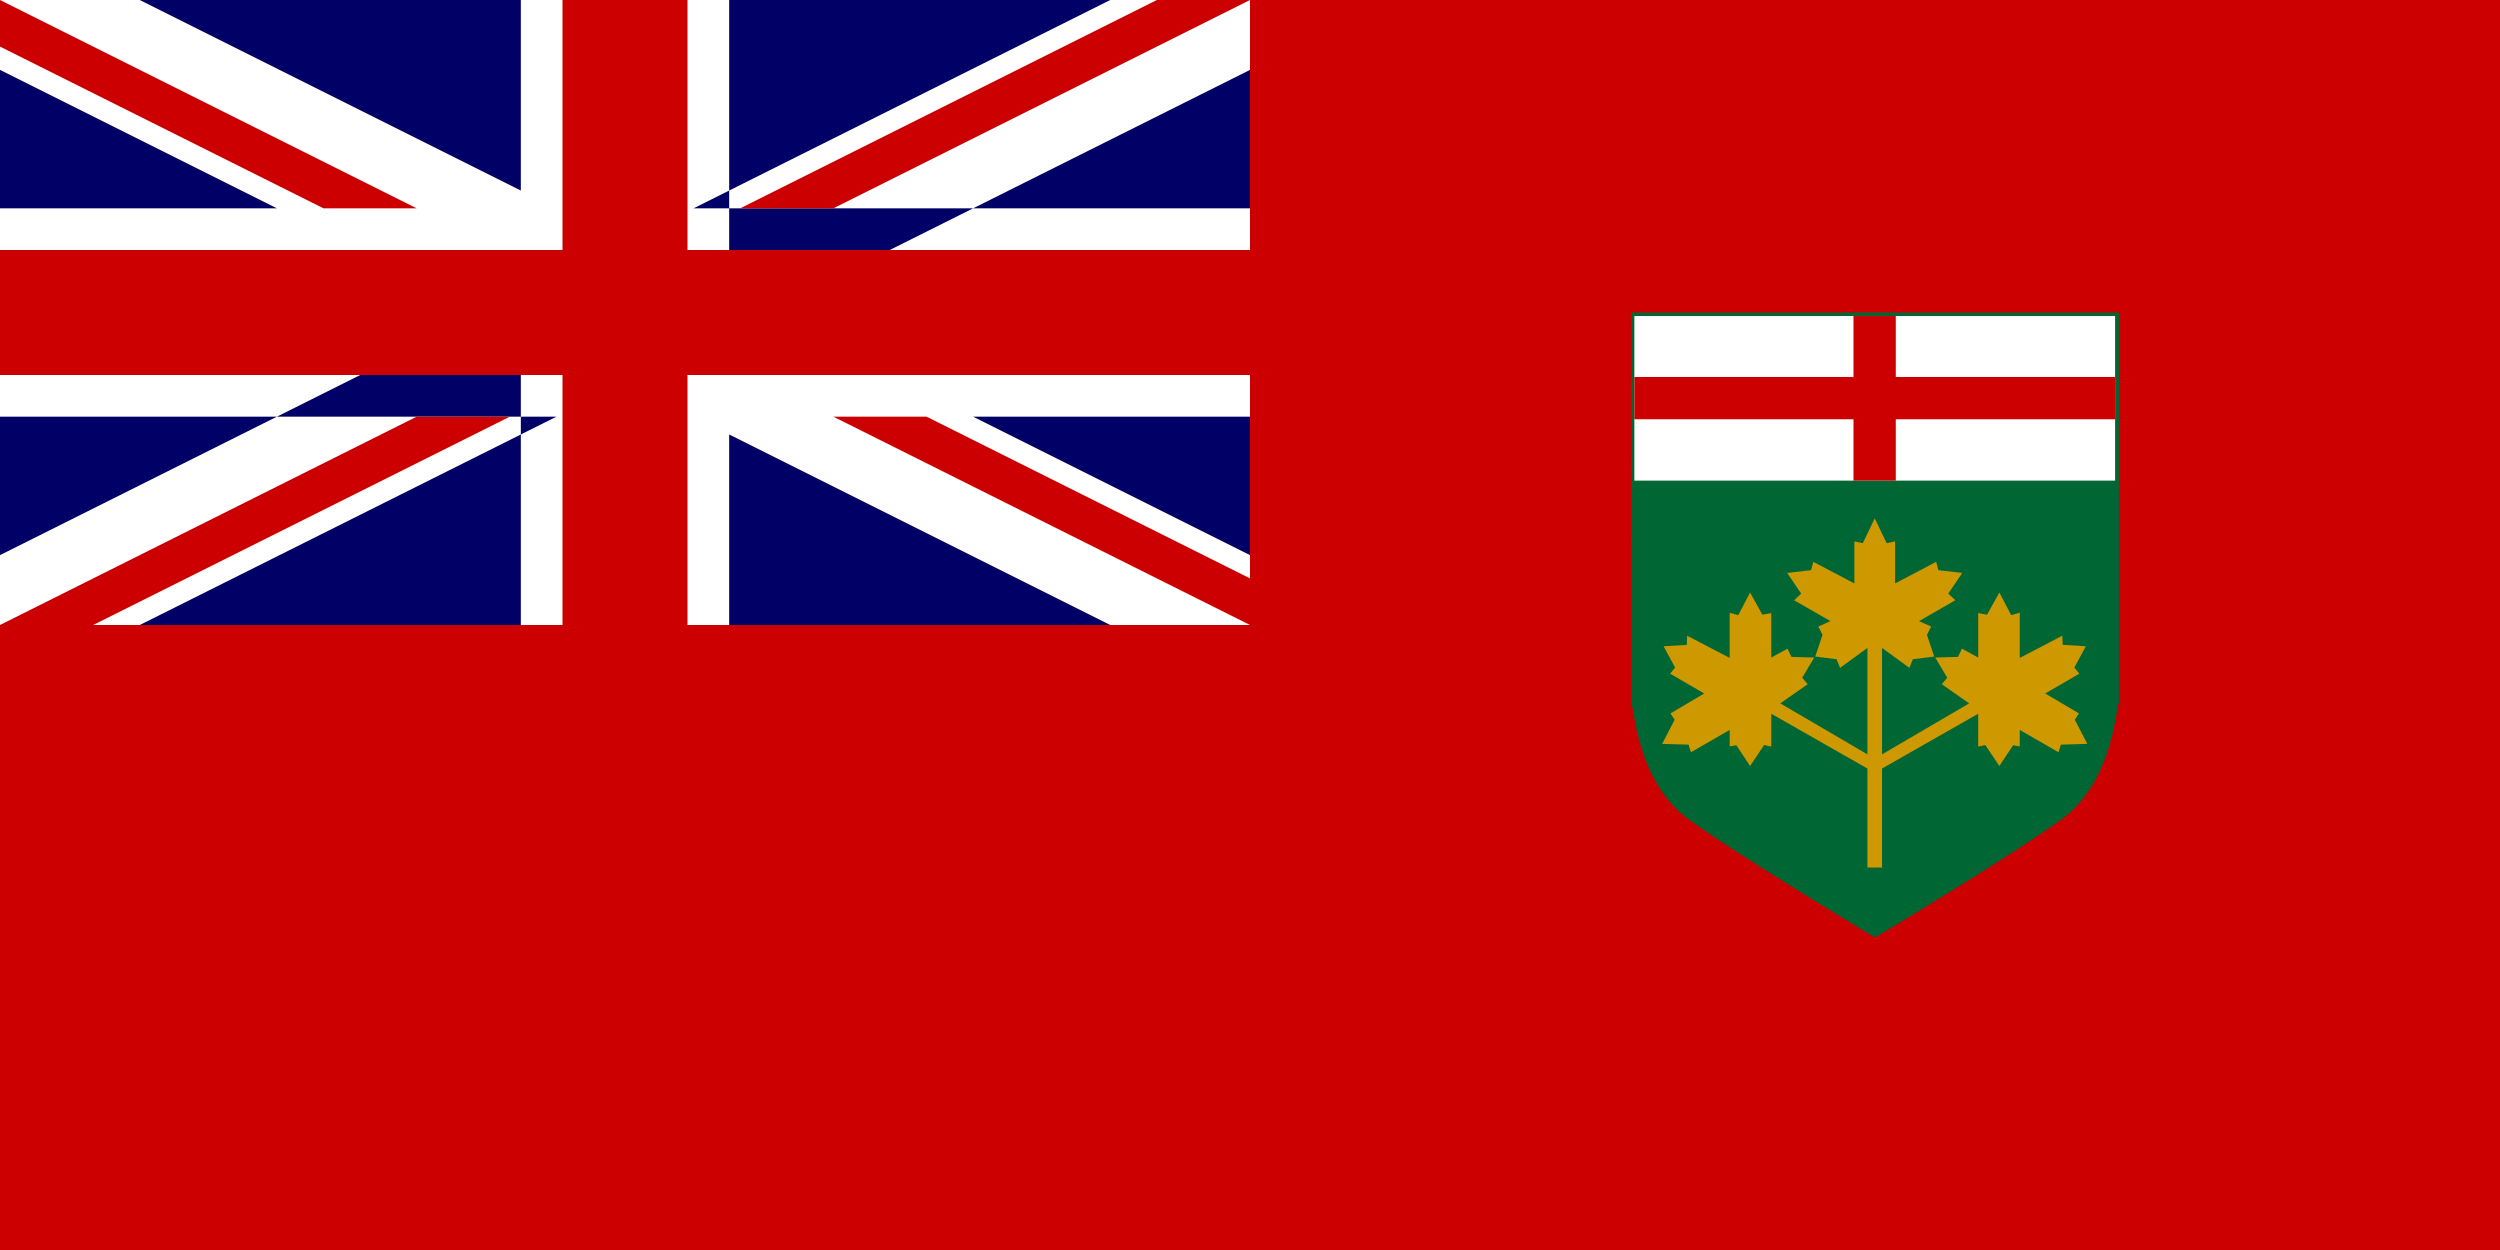 <!DOCTYPE svg PUBLIC "-//W3C//DTD SVG 20010904//EN"
"http://www.w3.org/TR/2001/REC-SVG-20010904/DTD/svg10.dtd"><svg xmlns="http://www.w3.org/2000/svg" version="1" width="992.126" height="496.063"><g font-size="12"><path fill="#c00" fill-rule="evenodd" d="M0 0h992.126v496.063h-992.126z"/><g fill-rule="evenodd"><path d="M840.897 124.016h-193.607l.039 155.26c1.218 0 1.683 30.769 23.128 46.153 21.444 15.384 73.656 46.619 73.656 46.619s52.211-31.234 73.656-46.619c21.444-15.384 21.91-46.153 23.128-46.153v-155.26z" fill="#006634"/><path d="M746.894 344.269v-39.277l38.155-21.75v13.044l2.825-.615 5.582 8.326 5.436-8.246 2.647.458v-6.532l15.376 8.852.946-3.012 10.489-.302-4.952-9.555 1.637-2.542-13.388-7.907 13.553-7.858-1.997-2.425 4.571-8.464-9.204-.546-.165-3.626-16.868 8.803v-17.93l-3.398.966-4.685-8.989-4.899 8.803-3.508-.654v17.67l-6.444-3.532-1.593 3.267-9.017.246 4.761 8.015-2.149 2.58 10.844 7.603-34.557 20.217v-42.21l10.859 7.906 1.346-3.428 8.489-1.081-2.876-8.582 1.657-3.315-4.805-2.154 14.418-8.286-2.817-2.632 5.558-8.209-9.467-1.091-.897-3.315-16.29 8.569v-16.69l-3.341.712-4.743-9.819-4.743 9.819-3.341-.712v16.69l-16.29-8.569-.897 3.315-9.467 1.091 5.558 8.209-2.817 2.632 14.418 8.286-4.805 2.154 1.657 3.315-2.876 8.582 8.489 1.081 1.346 3.428 10.859-7.906v42.21l-34.557-20.217 10.844-7.603-2.149-2.58 4.761-8.015-9.017-.246-1.593-3.267-6.444 3.532v-17.67l-3.508.654-4.899-8.803-4.685 8.989-3.398-.966v17.93l-16.868-8.803-.165 3.626-9.204.546 4.571 8.464-1.997 2.425 13.553 7.858-13.388 7.907 1.637 2.542-4.952 9.555 10.489.302.946 3.012 15.376-8.852v6.532l2.647-.458 5.436 8.246 5.582-8.326 2.825.615v-13.044l38.155 21.75v39.277h5.821z" fill="#ce9800"/><path fill="#fff" d="M648.597 125.419h190.774v65.315h-190.774z"/><path d="M648.597 166.386h86.959v24.35h16.784v-24.35h87.031v-16.784h-87.031v-24.183h-16.784v24.183h-86.959v16.784z" fill="#c00"/></g><path fill="#006" d="M0 0h496.063v248.031h-496.063z"/><path d="M0 0v27.731l440.601 220.301h55.461v-27.731l-440.601-220.301h-55.461zm496.063 0v27.73l-440.601 220.301h-55.461v-27.732l440.601-220.3h55.461zm-289.37 0v248.031h82.677v-248.031h-82.677zm-206.693 82.677v82.677h496.063v-82.677h-496.063z" fill="#fff"/><path d="M0 99.213v49.606h496.063v-49.606h-496.063zm223.228-99.213v248.031h49.606v-248.031h-49.606zm-223.228 248.031l165.354-82.677h36.974l-165.354 82.677h-36.974zm0-248.031l165.354 82.677h-36.974l-128.38-64.19v-18.487zm293.735 82.677l165.354-82.677h36.974l-165.354 82.677h-36.974zm202.328 165.354l-165.354-82.677h36.974l128.38 64.19v18.487z" fill="#c00"/></g></svg>
